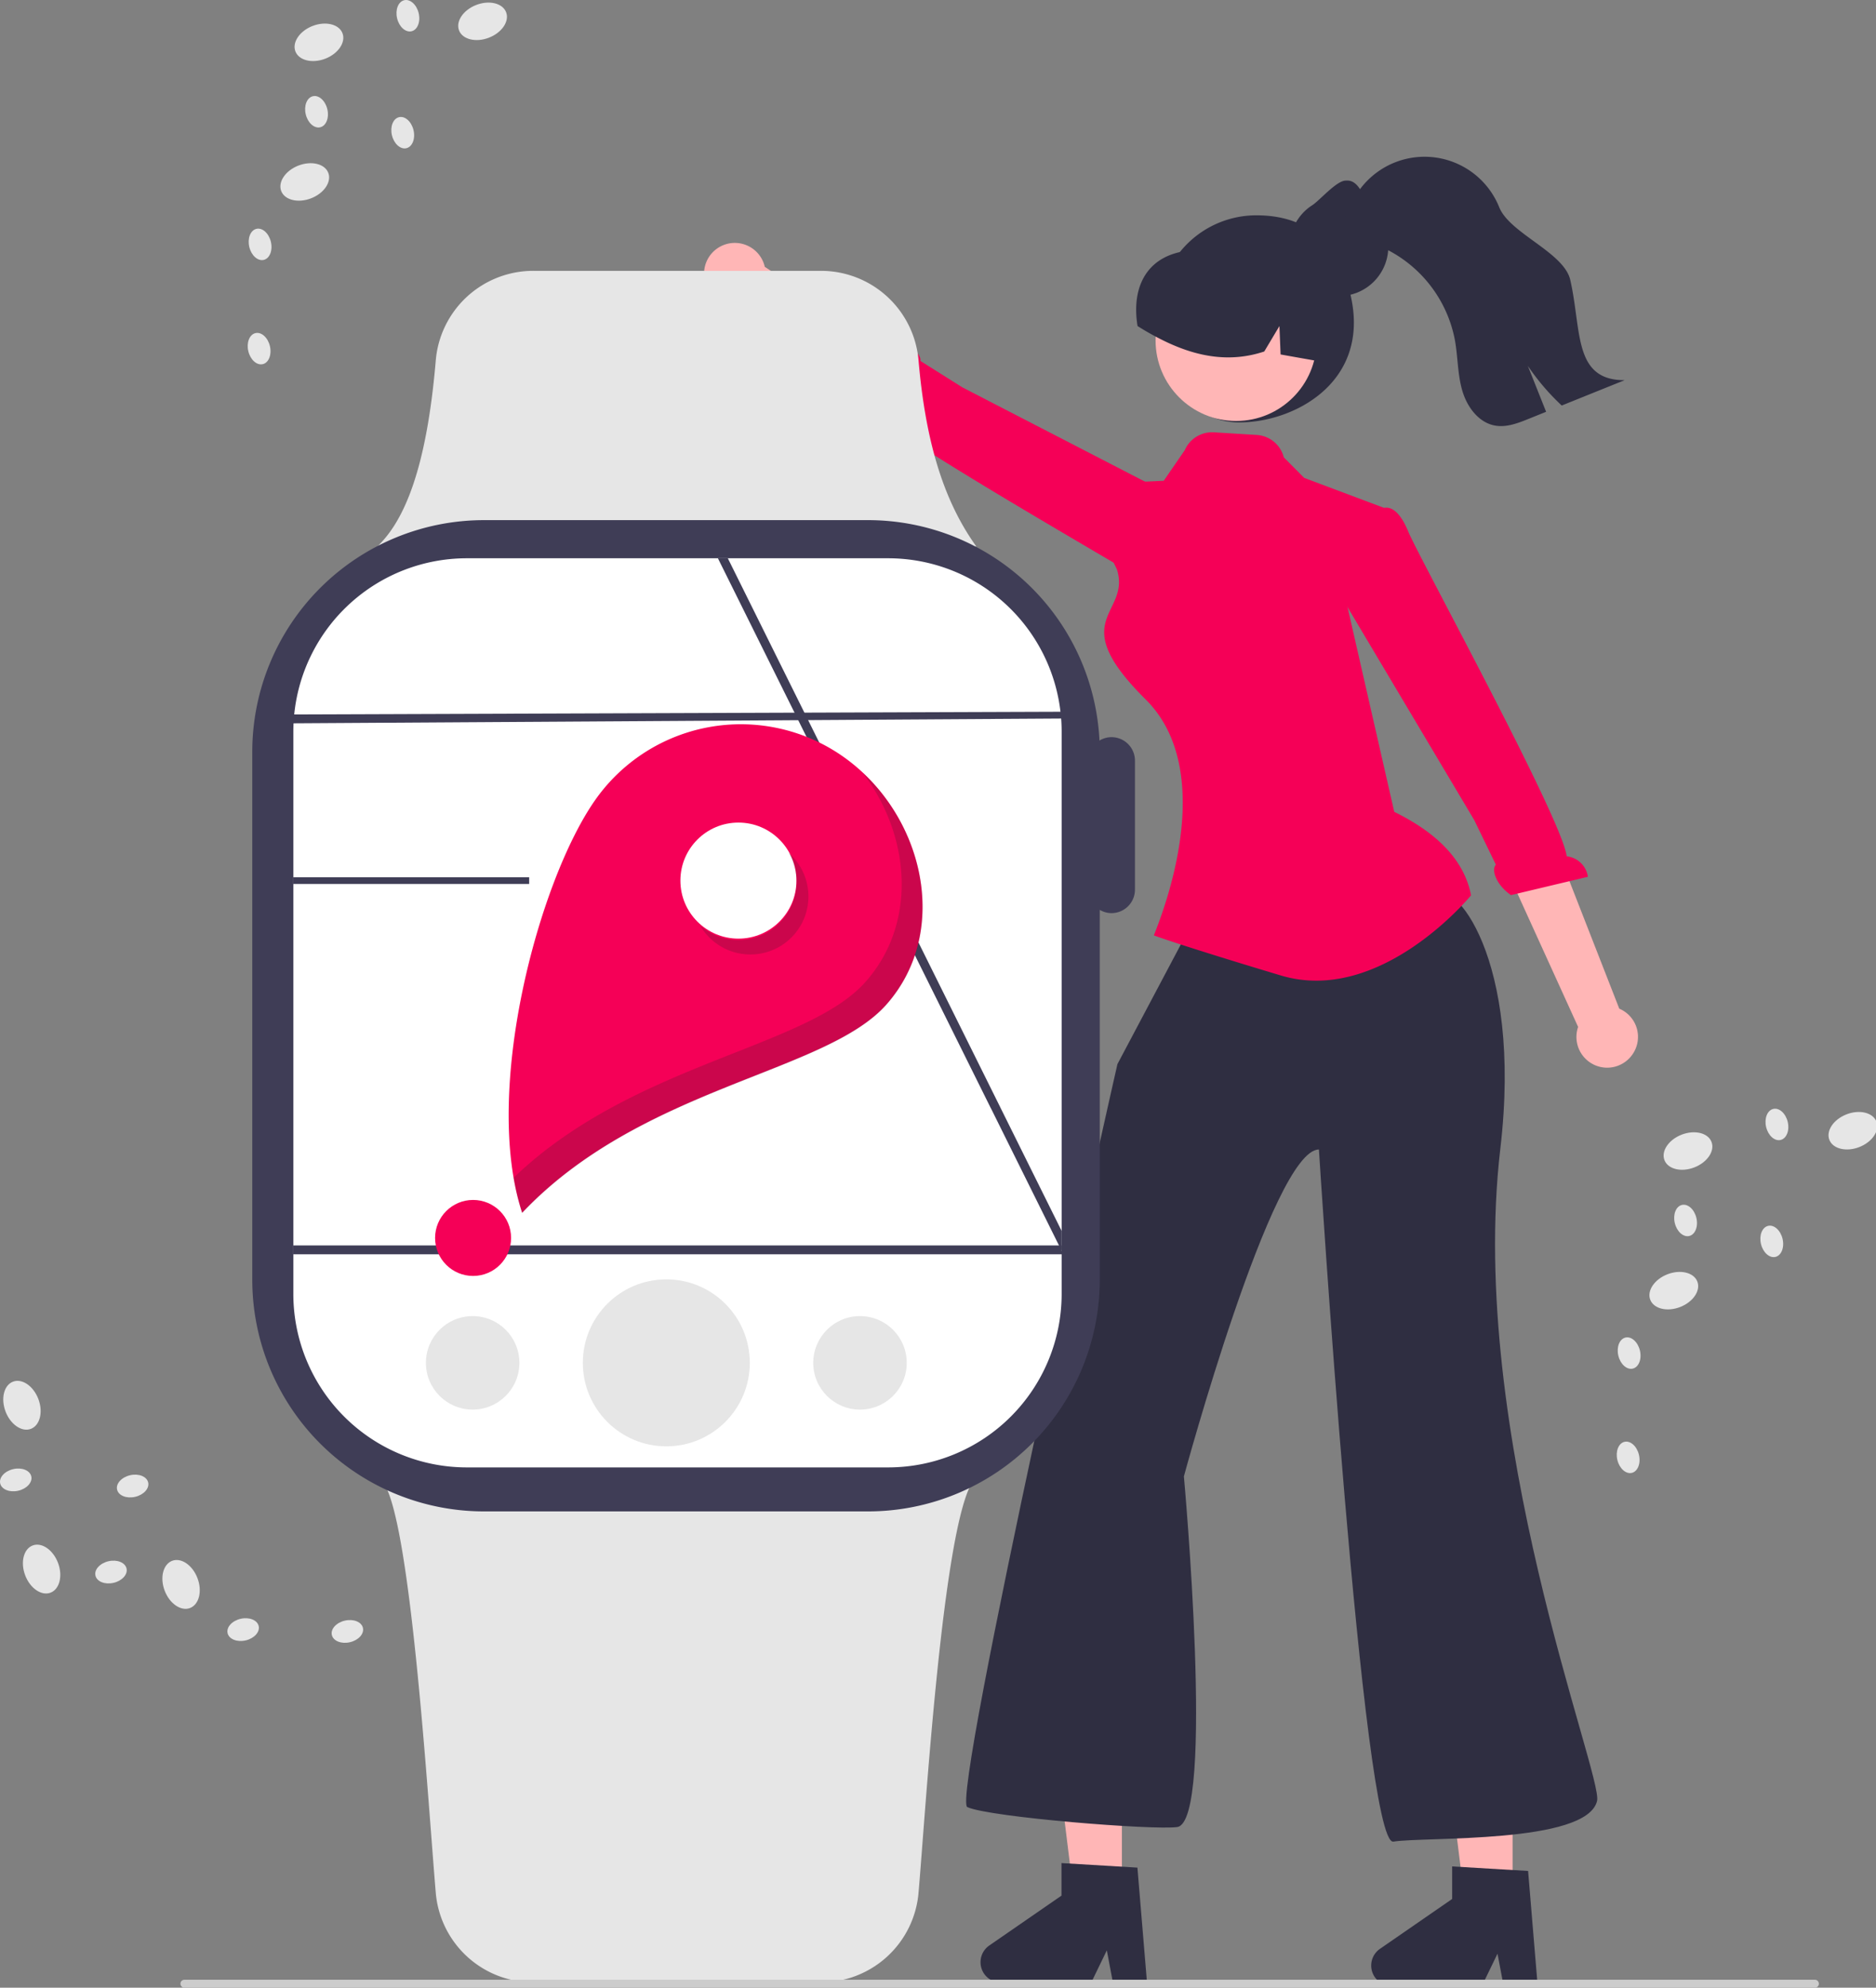 <svg xmlns="http://www.w3.org/2000/svg" data-name="Layer 1" width="561.822" height="595.222" viewBox="0 0 561.822 595.222" xmlns:xlink="http://www.w3.org/1999/xlink"><rect x="0" y="0" width="561.822" height="595.222" fill="#808080" stroke="none"/><polygon points="452.988 570.009 438.754 570.009 431.98 515.106 452.988 515.106 452.988 570.009" fill="#ffb6b6"/><path d="M779.59,747.06H769.382L767.56,737.422l-4.667,9.637H735.82a6.086,6.086,0,0,1-3.458-11.094l21.62-14.932,0-9.743,22.741,1.357Z" transform="translate(-319.089 -152.389)" fill="#2f2e41"/><polygon points="335.988 569.009 321.754 569.009 314.98 514.106 335.988 514.106 335.988 569.009" fill="#ffb6b6"/><path d="M662.59,746.06H652.382L650.56,736.422l-4.667,9.637H618.82a6.086,6.086,0,0,1-3.458-11.094l21.62-14.932,0-9.743,22.741,1.357Z" transform="translate(-319.089 -152.389)" fill="#2f2e41"/><path d="M797.379,691.664c-3.05,12.97-51.85,10.68-61,12.2-9.15,1.53-22.3-207.26-22.3-207.26-13.921.006-40.44,97.89-40.44,97.89s9.426,103.368-2,105c-7,1-55.99-2.91-62.85-5.96-5.068-2.253,44.943-222.487,44.943-222.487l28.907-54.553,34.49-3h29.74l1.91,6.86c5.217-5.528,26.374,18.452,19.63,75.982C758.394,581.756,799.184,683.992,797.379,691.664Z" transform="translate(-319.089 -152.389)" fill="#2f2e41"/><path d="M759.639,420.494s-26.973,33-56.973,24-38.027-12-38.027-12c7.99-19.958,15.654-52.712-2.474-70.684-24.526-24.316-4.339-25.251-8.563-38.875L641.238,297.512l26.362-1.151,6.293-9.153a8.92,8.92,0,0,1,8.73-5.359l12.834.785a8.92,8.92,0,0,1,8.1,6.705l6.108,6.155,27.164,10.198L720.665,325.494l15.973,70C749.651,401.89,757.641,410.106,759.639,420.494Z" transform="translate(-319.089 -152.389)" fill="#f50057"/><path d="M808.162,467.859a9.157,9.157,0,0,0-4.132-13.42l-30.291-77.515L758.087,386.025l33.613,73.874a9.207,9.207,0,0,0,16.462,7.96Z" transform="translate(-319.089 -152.389)" fill="#ffb6b6"/><path d="M732.908,304.761s4.022-2.688,7.916,6.794c3.117,7.59,46.079,85.951,47.464,97.259a7.194,7.194,0,0,1,6.343,6.128l-23.035,5.485c-4.428-3.03-5.967-7.57-4.528-9.109l-6.467-13.335-44.97-75.577,14.334-15.754Z" transform="translate(-319.089 -152.389)" fill="#f50057"/><path d="M529.942,234.237a9.157,9.157,0,0,0,10.606,9.202l66.715,49.751,8.468-16.004L548.123,232.283a9.207,9.207,0,0,0-18.181,1.954Z" transform="translate(-319.089 -152.389)" fill="#ffb6b6"/><path d="M680.092,332.825s-1.991,4.409-10.312-1.577c-6.661-4.792-84.576-48.557-91.734-57.421a7.194,7.194,0,0,1-8.625-1.844l16.644-16.842c5.36.228,9.068,3.267,8.661,5.334l12.543,7.894,78.146,40.341-3.828,20.952Z" transform="translate(-319.089 -152.389)" fill="#f50057"/><path d="M666.008,246.194c0,16.197,8.103,32.68,24.3,32.68s38.546-11.731,33.518-36.87c-3.177-15.883-12.293-25.138-28.49-25.138A29.328,29.328,0,0,0,666.008,246.194Z" transform="translate(-319.089 -152.389)" fill="#2f2e41"/><circle cx="370.194" cy="101.935" r="24.126" fill="#ffb6b6"/><path d="M714.532,260.649c-.219-.035-.437-.081-.656-.115-3.763-.667-7.527-1.323-11.279-2.003l-.345-8.505-4.546,7.619c-10.369,3.441-20.071,1.496-29.198-2.797a82.432,82.432,0,0,1-8.747-4.822c-1.963-11.98,2.99-21.421,15.709-22.626.395-.037.679-.368,1.024-.541a.011.011,0,0,0,.011-.012c.587-.276,1.185-.541,1.784-.783a26.576,26.576,0,0,1,27.897,5.409C713.554,238.506,716.868,250.118,714.532,260.649Z" transform="translate(-319.089 -152.389)" fill="#2f2e41"/><path d="M705.288,226.248v.02a14.591,14.591,0,0,0,.479,3.742c.051.214.112.438.184.653v.01a14.801,14.801,0,0,0,9.125,9.503c.316.122.642.224.969.316a13.226,13.226,0,0,0,2.1.428,13.403,13.403,0,0,0,1.927.133,14.672,14.672,0,0,0,1.509-.071,14.278,14.278,0,0,0,3.436-.785,4.319,4.319,0,0,0,.51-.184,2.487,2.487,0,0,0,.245-.102,14.799,14.799,0,0,0,7.637-20.035l-.01-.01A14.503,14.503,0,0,0,730.493,215.787c-2.671-2.661-3.848-9.33-7.907-9.33a5.547,5.547,0,0,0-.581.02c-2.722.092-7.755,5.966-9.896,7.352a14.432,14.432,0,0,0-4.058,3.844,14.614,14.614,0,0,0-2.386,5.261A14.805,14.805,0,0,0,705.288,226.248Z" transform="translate(-319.089 -152.389)" fill="#2f2e41"/><path d="M723.352,221.1c2.296,2.673,5.891,3.712,9.134,5.103a38.424,38.424,0,0,1,22.323,28.071c.897,5.003.779,10.181,2.195,15.058,1.408,4.877,4.894,9.662,9.896,10.508,3.385.578,6.779-.729,9.963-2.019q2.627-1.056,5.254-2.12-2.74-6.875-5.472-13.751a69.685,69.685,0,0,0,10.148,11.874q9.414-3.796,18.845-7.592c-15.469.059-12.829-14.957-16.29-30.024-1.902-8.279-18.1-13.885-21.276-21.762a24.096,24.096,0,0,0-43.707-2.195C721.19,213.517,721.098,218.461,723.352,221.1Z" transform="translate(-319.089 -152.389)" fill="#2f2e41"/><path d="M611.467,316.047H432.159l1.352-1.473c8.488-9.242,13.742-26.922,16.064-54.048a29.299,29.299,0,0,1,29.299-27.032h86.019a29.312,29.312,0,0,1,29.293,26.994c2.065,23.693,7.257,40.91,16.341,54.184Z" transform="translate(-319.089 -152.389)" fill="#e6e6e6"/><path d="M564.893,745.994h-86.019a29.298,29.298,0,0,1-29.299-27.031c-2.322-27.127-7.575-113.806-16.064-123.05l-1.352-1.472H611.467l-.941,1.374c-9.084,13.274-14.276,99.492-16.341,123.184A29.313,29.313,0,0,1,564.893,745.994Z" transform="translate(-319.089 -152.389)" fill="#e6e6e6"/><path d="M651.956,373.131a6.96,6.96,0,0,0-3.599,1.021,69.41,69.41,0,0,0-69.324-66.009H464.049a69.41,69.41,0,0,0-69.41,69.41V535.57a69.41,69.41,0,0,0,69.41,69.41H579.033a69.41,69.41,0,0,0,69.41-69.41V424.85a6.953,6.953,0,0,0,3.513.974,7.026,7.026,0,0,0,7.026-7.026V380.157A7.026,7.026,0,0,0,651.956,373.131Z" transform="translate(-319.089 -152.389)" fill="#3f3d56"/><path d="M636.969,368.984c-.04-.89-.11-1.77-.2-2.65a51.961,51.961,0,0,0-51.65-46.77h-126.27a51.953,51.953,0,0,0-51.65,46.77c-.09.88-.16,1.76-.2,2.65q-.06,1.245-.06,2.49v168.42a51.96,51.96,0,0,0,51.91,51.91h126.27a51.967,51.967,0,0,0,51.91-51.91v-168.42Q637.029,370.229,636.969,368.984Z" transform="translate(-319.089 -152.389)" fill="#fff"/><polygon points="317.939 368.606 317.939 374.566 317.139 372.946 296.769 331.896 296.749 331.886 239.519 216.596 239.519 216.586 238.199 213.946 238.199 213.926 214.999 167.176 217.969 167.176 241.159 213.926 241.179 213.946 242.489 216.586 242.489 216.596 298.259 328.956 298.259 328.966 299.579 331.606 299.579 331.626 317.939 368.606" fill="#3f3d56"/><path d="M645.639,367.494l-239.28,1.49v-2.65l238.28-.84C645.358,366.364,644.958,366.604,645.639,367.494Z" transform="translate(-319.089 -152.389)" fill="#3f3d56"/><polygon points="318.449 375.596 87.849 375.596 87.849 372.946 317.939 372.946 317.939 374.566 318.449 375.596" fill="#3f3d56"/><path d="M571.63,378.985a53.275,53.275,0,0,0-74.233,12.883l0,0c-16.941,24.056-33.941,87.138-21.941,123.682,35.793-37.807,90.781-41.735,109.057-62.332C604.042,431.21,595.686,395.927,571.63,378.985Z" transform="translate(-319.089 -152.389)" fill="#f50057"/><circle id="b452c1c8-53ab-4ced-a544-b8816c88fdab" data-name="af3c8991-f89c-43e0-a050-89c81726f2a6" cx="221.141" cy="263.696" r="17.375" fill="#fff"/><circle id="a24bae02-bdbe-4fd0-a0d6-bc02ca4e3c9e" data-name="a49e5b2e-c339-415c-b240-8977b61bd9a6" cx="141.679" cy="370.703" r="11.38" fill="#f50057"/><path d="M558.819,412.075a17.374,17.374,0,0,1-30.008,17.521,17.372,17.372,0,0,0,26.452-21.831A17.375,17.375,0,0,1,558.819,412.075Z" transform="translate(-319.089 -152.389)" fill="#231f20" opacity="0.2" style="isolation:isolate"/><path d="M584.546,453.3c-18.276,20.596-73.264,24.525-109.057,62.332a73.695,73.695,0,0,1-2.573-10.578c35.775-34.37,87.702-38.714,105.36-58.613,15.804-17.811,13.344-44.315-.919-62.757C596.918,401.818,602.442,433.132,584.546,453.3Z" transform="translate(-319.089 -152.389)" fill="#231f20" opacity="0.2" style="isolation:isolate"/><path d="M373.13,746.421a1.186,1.186,0,0,0,1.19,1.19h488.29a1.19,1.19,0,0,0,0-2.38h-488.29A1.187,1.187,0,0,0,373.13,746.421Z" transform="translate(-319.089 -152.389)" fill="#ccc"/><ellipse cx="824.607" cy="497.059" rx="7.557" ry="5.257" transform="translate(-442.92 178.809) rotate(-21.161)" fill="#e6e6e6"/><ellipse cx="873.611" cy="490.773" rx="7.557" ry="5.257" transform="matrix(0.933, -0.361, 0.361, 0.933, -437.346, 196.075)" fill="#e6e6e6"/><ellipse cx="820.357" cy="538.868" rx="7.557" ry="5.257" transform="translate(-458.299 180.094) rotate(-21.161)" fill="#e6e6e6"/><ellipse cx="806.979" cy="557.564" rx="3.322" ry="4.776" transform="translate(-425.815 48.472) rotate(-13.316)" fill="#e6e6e6"/><ellipse cx="806.687" cy="588.787" rx="3.322" ry="4.776" transform="translate(-433.014 49.244) rotate(-13.316)" fill="#e6e6e6"/><ellipse cx="849.696" cy="524.118" rx="3.322" ry="4.776" transform="translate(-416.962 57.412) rotate(-13.316)" fill="#e6e6e6"/><ellipse cx="823.887" cy="517.85" rx="3.322" ry="4.776" transform="translate(-416.213 51.299) rotate(-13.316)" fill="#e6e6e6"/><ellipse cx="851.243" cy="489.099" rx="3.322" ry="4.776" transform="translate(-408.855 56.826) rotate(-13.316)" fill="#e6e6e6"/><ellipse cx="331.545" cy="622.249" rx="5.257" ry="7.557" transform="translate(-517.562 4.89) rotate(-20.691)" fill="#e6e6e6"/><ellipse cx="325.662" cy="573.195" rx="5.257" ry="7.557" transform="translate(-500.609 -0.352) rotate(-20.691)" fill="#e6e6e6"/><ellipse cx="373.317" cy="626.842" rx="5.257" ry="7.557" transform="translate(-516.49 19.946) rotate(-20.691)" fill="#e6e6e6"/><ellipse cx="391.903" cy="640.373" rx="4.776" ry="3.322" transform="translate(-451.655 -49.229) rotate(-12.846)" fill="#e6e6e6"/><ellipse cx="423.123" cy="640.921" rx="4.776" ry="3.322" transform="translate(-450.995 -42.274) rotate(-12.846)" fill="#e6e6e6"/><ellipse cx="358.809" cy="597.383" rx="4.776" ry="3.322" transform="translate(-442.925 -57.663) rotate(-12.846)" fill="#e6e6e6"/><ellipse cx="352.33" cy="623.139" rx="4.776" ry="3.322" transform="translate(-448.814 -58.459) rotate(-12.846)" fill="#e6e6e6"/><ellipse cx="323.804" cy="595.549" rx="4.776" ry="3.322" transform="translate(-443.393 -65.491) rotate(-12.846)" fill="#e6e6e6"/><ellipse cx="414.607" cy="165.059" rx="7.557" ry="5.257" transform="translate(-350.717 8.413) rotate(-21.161)" fill="#e6e6e6"/><ellipse cx="463.611" cy="158.773" rx="7.557" ry="5.257" transform="translate(-345.143 25.679) rotate(-21.161)" fill="#e6e6e6"/><ellipse cx="410.357" cy="206.868" rx="7.557" ry="5.257" transform="translate(-366.096 9.698) rotate(-21.161)" fill="#e6e6e6"/><ellipse cx="396.979" cy="225.564" rx="3.322" ry="4.776" transform="translate(-360.369 -54.889) rotate(-13.316)" fill="#e6e6e6"/><ellipse cx="396.687" cy="256.787" rx="3.322" ry="4.776" transform="translate(-367.569 -54.117) rotate(-13.316)" fill="#e6e6e6"/><ellipse cx="439.696" cy="192.118" rx="3.322" ry="4.776" transform="translate(-351.517 -45.949) rotate(-13.316)" fill="#e6e6e6"/><ellipse cx="413.887" cy="185.85" rx="3.322" ry="4.776" transform="translate(-350.768 -52.062) rotate(-13.316)" fill="#e6e6e6"/><ellipse cx="441.243" cy="157.099" rx="3.322" ry="4.776" transform="translate(-343.41 -46.534) rotate(-13.316)" fill="#e6e6e6"/><circle cx="199.549" cy="408.106" r="25" fill="#e6e6e6"/><circle cx="141.549" cy="408.106" r="14" fill="#e6e6e6"/><circle cx="257.549" cy="408.106" r="14" fill="#e6e6e6"/><rect x="87.849" y="262.696" width="70.625" height="2" fill="#3f3d56"/></svg>